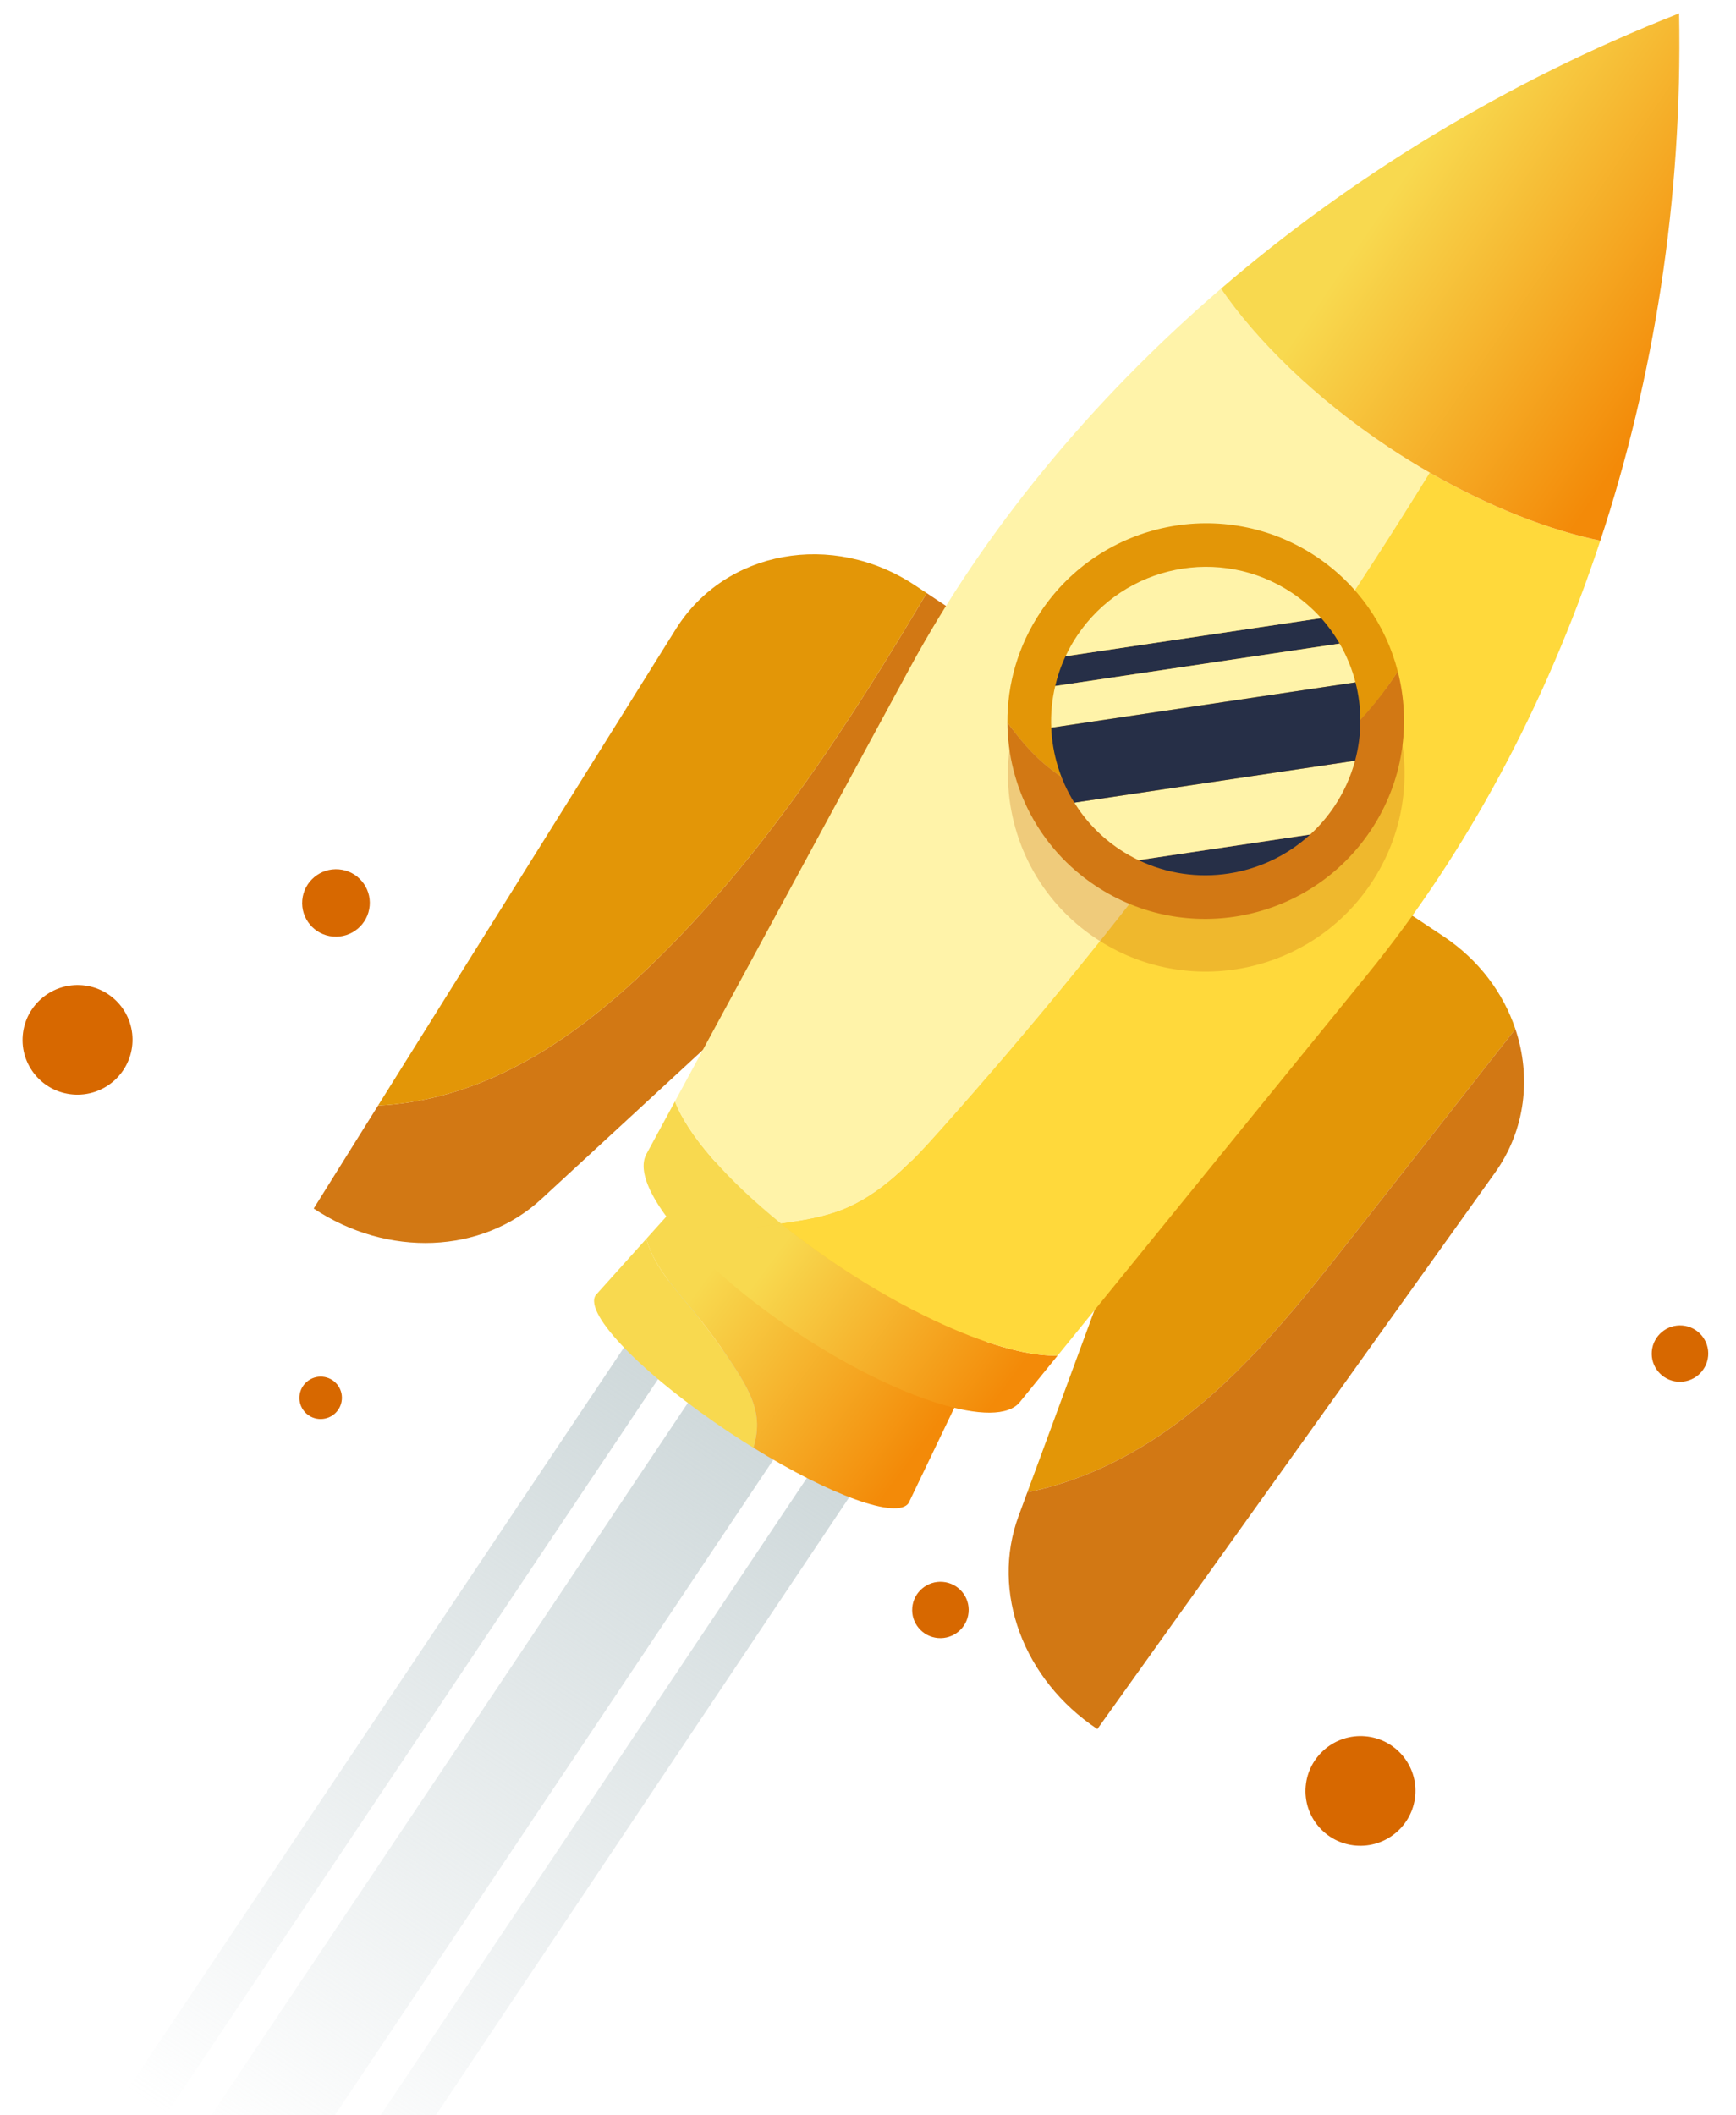 <svg width="220" height="268" viewBox="0 0 220 268" fill="none" xmlns="http://www.w3.org/2000/svg">
<g clip-path="url(#clip0)">
<path d="M108.43 169.362L97.591 162.165L25.424 270.021L36.263 277.218L108.43 169.362Z" fill="url(#paint0_linear)"/>
<path d="M117.29 175.245L112.441 172.026L42.423 276.669L47.272 279.889L117.29 175.245Z" fill="url(#paint1_linear)"/>
<path d="M93.581 159.502L88.733 156.282L16.224 264.647L21.073 267.867L93.581 159.502Z" fill="url(#paint2_linear)"/>
<path d="M93.248 173.485C91.467 170.717 89.513 168.06 87.401 165.535C85.216 162.923 82.748 160.124 81.908 156.95L75.687 163.87C75.611 163.937 75.543 164.009 75.488 164.091C73.922 166.432 81.531 174.226 92.483 181.498C93.493 182.169 94.495 182.811 95.485 183.423C95.824 182.282 96.008 181.114 95.914 179.919C95.73 177.58 94.517 175.458 93.248 173.485Z" fill="#F8D94F"/>
<path d="M115.15 190.427C115.205 190.345 115.246 190.255 115.278 190.159L131.002 157.355L100.033 136.79L81.908 156.95C82.748 160.123 85.216 162.923 87.401 165.535C89.513 168.06 91.467 170.717 93.248 173.484C94.518 175.458 95.73 177.579 95.914 179.919C96.008 181.113 95.824 182.281 95.485 183.423C105.233 189.453 113.728 192.552 115.15 190.427Z" fill="url(#paint3_linear)"/>
<path d="M117.429 75.135C107.425 92.03 96.693 108.559 82.612 122.175C76.978 127.623 70.776 132.605 63.69 135.964C58.753 138.304 53.347 139.817 47.912 140.067L39.755 153.116L39.755 153.116C49.139 159.347 61.056 158.878 68.595 151.922L137.431 88.417L117.429 75.135Z" fill="#D27814"/>
<path d="M63.69 135.963C70.776 132.604 76.978 127.623 82.612 122.175C96.693 108.559 107.425 92.03 117.429 75.135L115.959 74.159C105.483 67.202 91.889 69.721 85.664 79.679L47.912 140.067C53.347 139.817 58.753 138.304 63.69 135.963Z" fill="#E39607"/>
<path d="M171.623 156.378C178.429 147.71 185.235 139.042 192.04 130.373C190.509 125.802 187.411 121.605 182.905 118.613L161.433 104.355L130.189 189.069C136.921 187.725 143.396 184.559 148.952 180.456C157.854 173.884 164.796 165.075 171.623 156.378Z" fill="#E39607"/>
<path d="M192.04 130.373C185.235 139.042 178.429 147.71 171.624 156.378C164.796 165.075 157.854 173.884 148.952 180.456C143.396 184.559 136.921 187.725 130.189 189.069L129.077 192.084C125.533 201.693 129.683 212.831 139.067 219.062L189.446 148.594C193.34 143.148 194.069 136.432 192.04 130.373Z" fill="#D27814"/>
<path d="M98.986 155.029C92.04 149.407 87.11 143.714 85.539 139.536L81.938 146.18C80.57 148.591 83.039 153.141 87.954 158.218C89.639 157.294 91.421 156.547 93.297 156.06C95.16 155.577 97.075 155.306 98.986 155.029Z" fill="#F8D94F"/>
<path d="M127.191 170.685C126.66 170.534 126.117 170.368 125.561 170.186C124.451 169.823 123.293 169.399 122.097 168.917C120.902 168.435 119.668 167.895 118.405 167.3C114.617 165.515 110.568 163.236 106.507 160.539C103.811 158.749 101.288 156.893 98.986 155.029C97.075 155.306 95.16 155.577 93.297 156.06C91.421 156.547 89.639 157.294 87.954 158.218C91.302 161.677 95.785 165.38 100.966 168.82C113.752 177.311 126.393 181.279 129.263 177.606L134.034 171.738C133.289 171.765 132.47 171.723 131.585 171.614C130.257 171.451 128.782 171.138 127.191 170.685Z" fill="url(#paint4_linear)"/>
<path d="M106.658 153.311C111.7 151.353 115.541 147.237 119.138 143.204C142.226 117.319 163.002 89.392 181.184 59.879C179.456 58.887 177.724 57.821 176.002 56.677C166.595 50.43 159.173 43.056 154.738 36.576C138.008 50.971 124.599 67.473 115.262 84.7L85.539 139.536C87.11 143.714 92.04 149.407 98.986 155.029C101.599 154.651 104.205 154.264 106.658 153.311Z" fill="#FFF3A9"/>
<path d="M202.807 68.496C196.509 67.201 188.89 64.301 181.184 59.879C163.002 89.392 142.226 117.319 119.138 143.204C115.541 147.237 111.7 151.353 106.658 153.311C104.206 154.264 101.599 154.651 98.986 155.029C101.288 156.893 103.811 158.749 106.507 160.539C110.568 163.236 114.617 165.515 118.405 167.3C119.668 167.895 120.901 168.435 122.097 168.917C123.293 169.399 124.451 169.823 125.561 170.186C126.117 170.368 126.66 170.534 127.191 170.685C128.782 171.138 130.257 171.451 131.585 171.614C132.47 171.723 133.289 171.765 134.034 171.738L173.407 123.31C185.776 108.096 195.906 89.417 202.807 68.496Z" fill="#FFD93B"/>
<path fill-rule="evenodd" clip-rule="evenodd" d="M212.792 1.693C213.236 25.295 209.576 47.972 202.807 68.496C196.508 67.201 188.89 64.301 181.184 59.879C192.749 41.106 203.264 21.691 212.65 1.75C212.674 1.741 212.698 1.731 212.721 1.721C212.745 1.712 212.768 1.702 212.792 1.693L212.792 1.693L212.792 1.693ZM212.65 1.75C203.264 21.691 192.749 41.106 181.184 59.879C179.456 58.887 177.724 57.821 176.002 56.677C166.595 50.43 159.173 43.056 154.738 36.576C171.114 22.486 190.669 10.418 212.65 1.75Z" fill="url(#paint5_linear)"/>
<path opacity="0.3" d="M177.199 91.739C175.714 85.977 172.18 80.722 166.826 77.166C155.285 69.503 139.678 72.634 131.966 84.16C129.07 88.489 127.7 93.386 127.729 98.221C127.777 106.257 131.693 114.119 138.899 118.904C150.439 126.567 166.046 123.436 173.758 111.911C177.892 105.732 178.914 98.397 177.199 91.739Z" fill="#C86D10"/>
<path d="M157.138 101.168C165.477 98.548 172.395 92.404 177.135 85.059C175.65 79.297 172.116 74.042 166.762 70.487C155.221 62.823 139.614 65.954 131.903 77.48C129.006 81.809 127.636 86.707 127.665 91.541C128.887 93.209 130.185 94.809 131.7 96.215C138.323 102.36 148.494 103.885 157.138 101.168Z" fill="#E39607"/>
<path d="M177.135 85.059C172.395 92.404 165.476 98.548 157.138 101.168C148.494 103.885 138.323 102.36 131.7 96.215C130.185 94.809 128.887 93.209 127.665 91.541C127.713 99.577 131.629 107.439 138.835 112.224C150.375 119.887 165.982 116.756 173.694 105.231C177.828 99.052 178.85 91.717 177.135 85.059Z" fill="#D27814"/>
<path d="M167.428 78.312L135.031 83.144C134.457 84.37 134.023 85.635 133.721 86.917L169.768 81.541C169.107 80.399 168.327 79.315 167.428 78.312Z" fill="#262F47"/>
<path d="M169.769 81.541L133.721 86.917C133.309 88.663 133.146 90.442 133.22 92.203L171.778 86.453C171.337 84.741 170.664 83.087 169.769 81.541Z" fill="#FFF3A9"/>
<path d="M163.687 75.082C154.688 69.106 142.518 71.548 136.504 80.535C135.939 81.38 135.449 82.252 135.031 83.144L167.428 78.312C166.347 77.108 165.098 76.019 163.687 75.082Z" fill="#FFF3A9"/>
<path d="M166.04 105.73L144.286 108.975C151.545 112.459 160.191 111.098 166.04 105.73Z" fill="#262F47"/>
<path d="M169.092 102.175C170.315 100.348 171.183 98.391 171.724 96.382L136.142 101.689C137.572 103.99 139.503 106.03 141.91 107.628C142.68 108.14 143.475 108.585 144.286 108.975L166.04 105.73C167.171 104.692 168.201 103.507 169.092 102.175Z" fill="#FFF3A9"/>
<path d="M171.778 86.453L133.22 92.203C133.36 95.544 134.358 98.82 136.142 101.689L171.723 96.382C172.609 93.097 172.606 89.674 171.778 86.453Z" fill="#262F47"/>
<path d="M40.401 179.771C41.883 179.898 43.19 178.803 43.32 177.325C43.451 175.847 42.355 174.546 40.874 174.419C39.392 174.293 38.085 175.388 37.955 176.866C37.824 178.344 38.919 179.644 40.401 179.771Z" fill="#D76800"/>
<path d="M9.215 138.665C13.047 138.993 16.428 136.16 16.766 132.338C17.104 128.515 14.271 125.15 10.438 124.822C6.605 124.494 3.224 127.327 2.886 131.15C2.549 134.973 5.382 138.338 9.215 138.665Z" fill="#D76800"/>
<path d="M171.797 233.82C175.63 234.148 179.011 231.315 179.348 227.493C179.686 223.67 176.853 220.305 173.02 219.977C169.187 219.649 165.807 222.482 165.469 226.305C165.131 230.128 167.964 233.493 171.797 233.82Z" fill="#D76800"/>
<path d="M212.589 175.049C214.559 175.218 216.296 173.762 216.47 171.797C216.643 169.832 215.187 168.103 213.217 167.935C211.248 167.766 209.51 169.222 209.336 171.187C209.163 173.152 210.619 174.881 212.589 175.049Z" fill="#D76800"/>
<path d="M118.863 207.532C120.833 207.7 122.571 206.244 122.745 204.279C122.918 202.315 121.462 200.585 119.492 200.417C117.522 200.248 115.785 201.704 115.611 203.669C115.437 205.634 116.894 207.363 118.863 207.532Z" fill="#D76800"/>
<path d="M42.203 118.655C44.561 118.857 46.641 117.114 46.848 114.763C47.056 112.411 45.313 110.341 42.956 110.14C40.598 109.938 38.518 111.681 38.31 114.032C38.102 116.384 39.845 118.454 42.203 118.655Z" fill="#D76800"/>
</g>
<defs>
<linearGradient id="paint0_linear" x1="103.011" y1="165.764" x2="31.224" y2="273.872" gradientUnits="userSpaceOnUse">
<stop stop-color="#C8D3D5"/>
<stop offset="1" stop-color="#C8D3D5" stop-opacity="0"/>
</linearGradient>
<linearGradient id="paint1_linear" x1="114.866" y1="173.636" x2="45.216" y2="278.524" gradientUnits="userSpaceOnUse">
<stop stop-color="#C8D3D5"/>
<stop offset="1" stop-color="#C8D3D5" stop-opacity="0"/>
</linearGradient>
<linearGradient id="paint2_linear" x1="91.157" y1="157.892" x2="19.03" y2="266.511" gradientUnits="userSpaceOnUse">
<stop stop-color="#C8D3D5"/>
<stop offset="1" stop-color="#C8D3D5" stop-opacity="0"/>
</linearGradient>
<linearGradient id="paint3_linear" x1="165.968" y1="209.107" x2="93.926" y2="155.825" gradientUnits="userSpaceOnUse">
<stop offset="0.613" stop-color="#F38A08"/>
<stop offset="1" stop-color="#F8D94F"/>
</linearGradient>
<linearGradient id="paint4_linear" x1="169.376" y1="208.44" x2="99.725" y2="156.926" gradientUnits="userSpaceOnUse">
<stop offset="0.613" stop-color="#F38A08"/>
<stop offset="1" stop-color="#F8D94F"/>
</linearGradient>
<linearGradient id="paint5_linear" x1="271.577" y1="81.721" x2="179.929" y2="19.341" gradientUnits="userSpaceOnUse">
<stop offset="0.613" stop-color="#F38A08"/>
<stop offset="1" stop-color="#F8D94F"/>
</linearGradient>
<clipPath id="clip0">
<rect width="220" height="268" fill="white"/>
</clipPath>
</defs>
</svg>
